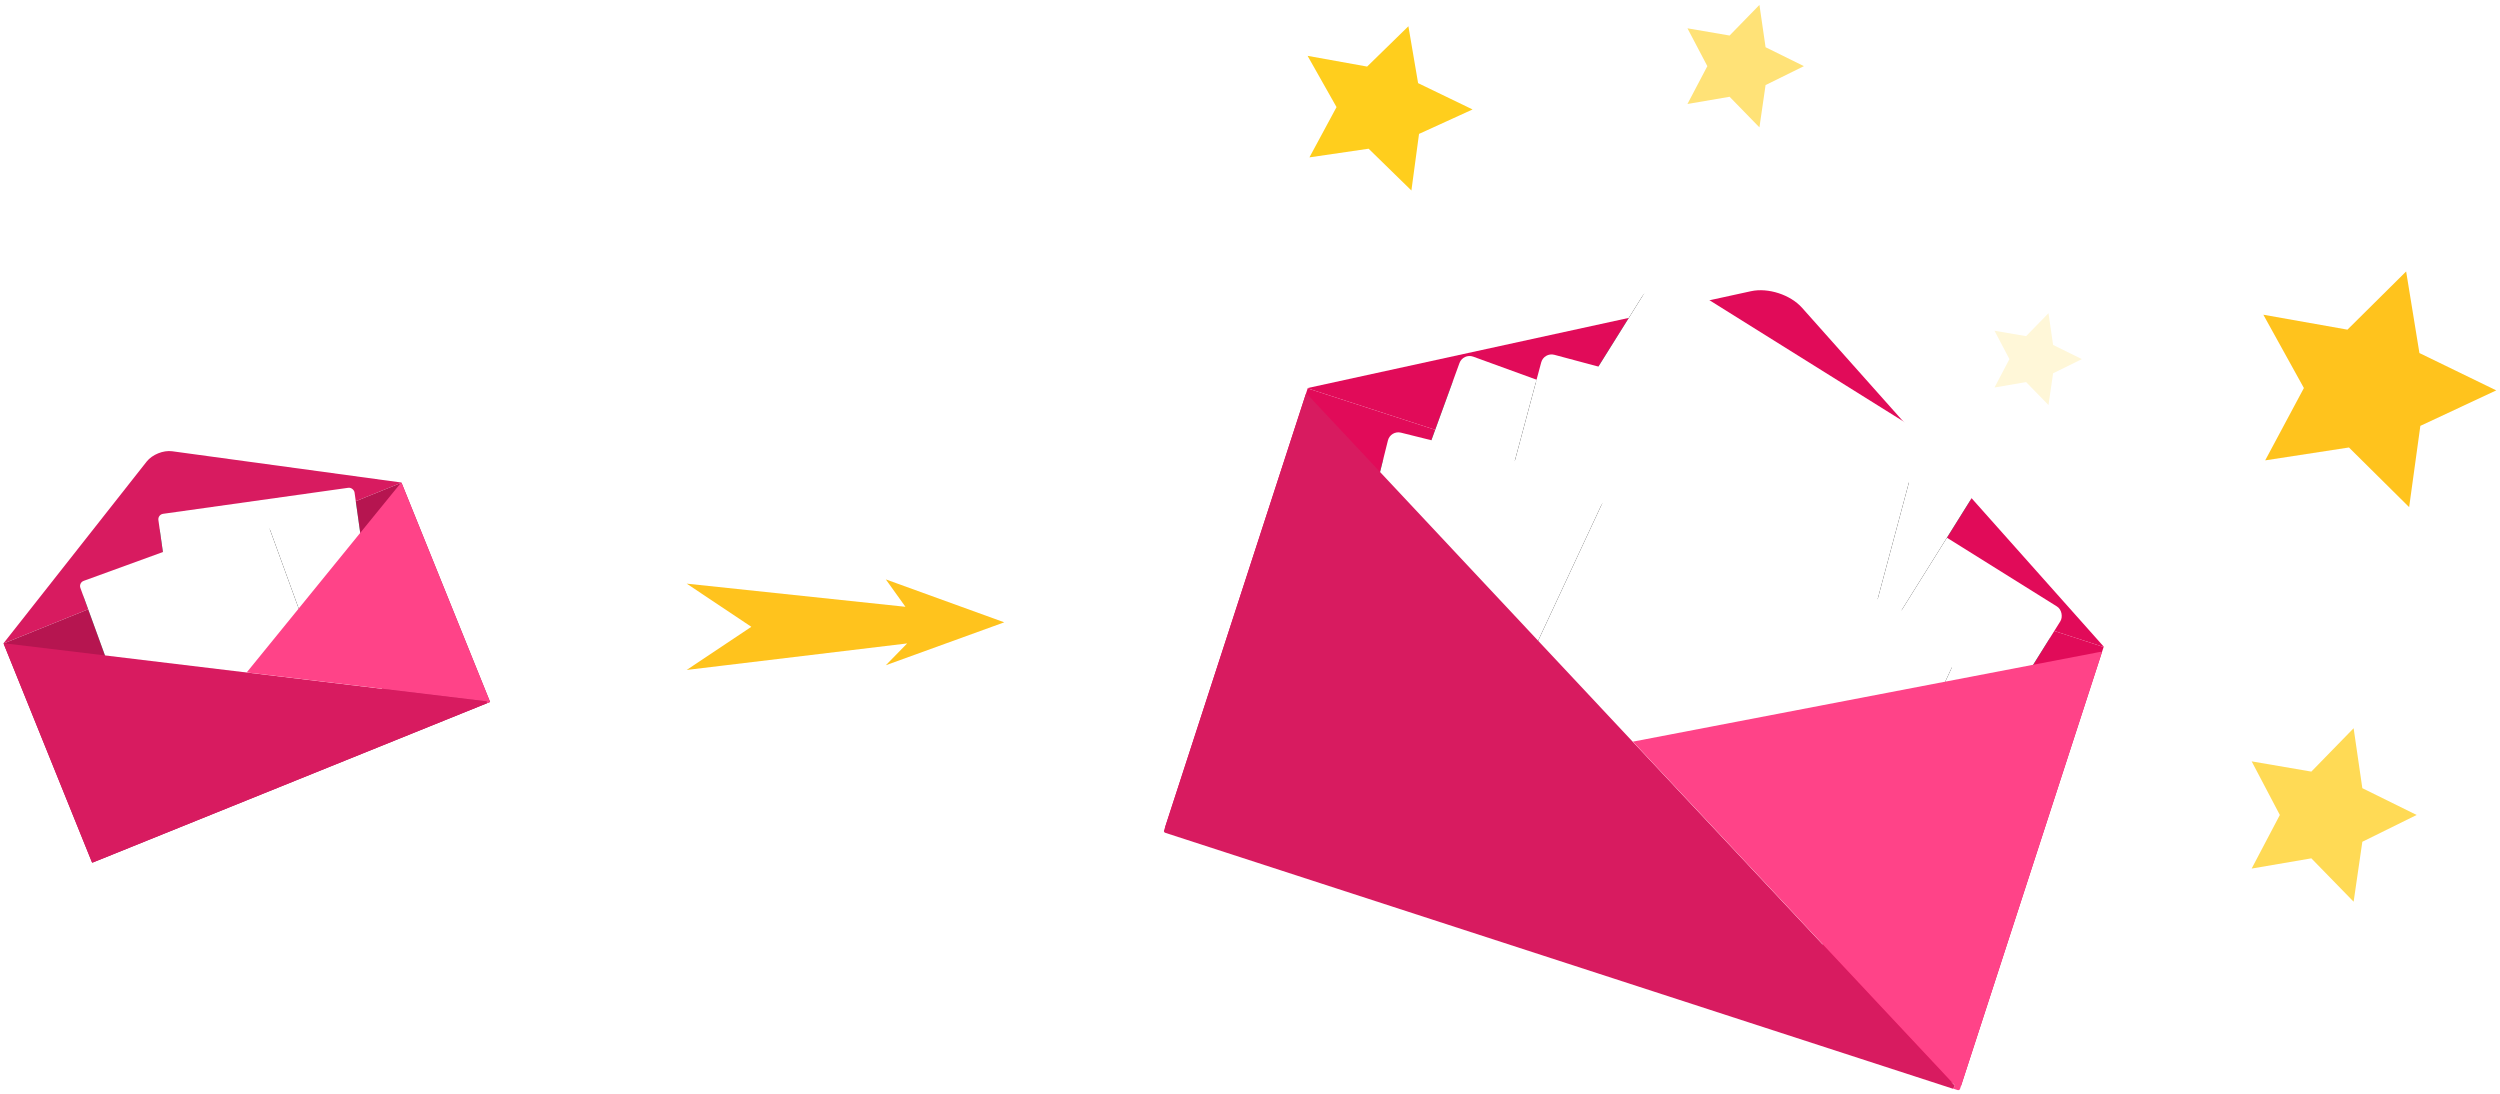 <?xml version="1.0" encoding="UTF-8"?>
<svg width="233px" height="102px" viewBox="0 0 233 102" version="1.1" xmlns="http://www.w3.org/2000/svg" xmlns:xlink="http://www.w3.org/1999/xlink">
    <title>mail_quota copy</title>
    <defs>
        <rect id="path-1" x="43.218" y="42.294" width="36" height="33" rx="1"></rect>
        <filter x="-23.6%" y="-19.7%" width="147.2%" height="151.5%" filterUnits="objectBoundingBox" id="filter-2">
            <feOffset dx="0" dy="2" in="SourceAlpha" result="shadowOffsetOuter1"></feOffset>
            <feGaussianBlur stdDeviation="2.5" in="shadowOffsetOuter1" result="shadowBlurOuter1"></feGaussianBlur>
            <feColorMatrix values="0 0 0 0 0   0 0 0 0 0   0 0 0 0 0  0 0 0 0.5 0" type="matrix" in="shadowBlurOuter1"></feColorMatrix>
        </filter>
        <rect id="path-3" x="31.295" y="31.513" width="36" height="43" rx="1"></rect>
        <filter x="-23.6%" y="-15.1%" width="147.2%" height="139.5%" filterUnits="objectBoundingBox" id="filter-4">
            <feOffset dx="0" dy="2" in="SourceAlpha" result="shadowOffsetOuter1"></feOffset>
            <feGaussianBlur stdDeviation="2.5" in="shadowOffsetOuter1" result="shadowBlurOuter1"></feGaussianBlur>
            <feColorMatrix values="0 0 0 0 0   0 0 0 0 0   0 0 0 0 0  0 0 0 0.5 0" type="matrix" in="shadowBlurOuter1"></feColorMatrix>
        </filter>
        <rect id="path-5" x="20.785" y="40.976" width="36" height="43" rx="1"></rect>
        <filter x="-23.6%" y="-15.1%" width="147.2%" height="139.5%" filterUnits="objectBoundingBox" id="filter-6">
            <feOffset dx="0" dy="2" in="SourceAlpha" result="shadowOffsetOuter1"></feOffset>
            <feGaussianBlur stdDeviation="2.5" in="shadowOffsetOuter1" result="shadowBlurOuter1"></feGaussianBlur>
            <feColorMatrix values="0 0 0 0 0   0 0 0 0 0   0 0 0 0 0  0 0 0 0.5 0" type="matrix" in="shadowBlurOuter1"></feColorMatrix>
        </filter>
        <rect id="path-7" x="29.982" y="37.453" width="36" height="43" rx="1"></rect>
        <filter x="-23.6%" y="-15.1%" width="147.2%" height="139.5%" filterUnits="objectBoundingBox" id="filter-8">
            <feOffset dx="0" dy="2" in="SourceAlpha" result="shadowOffsetOuter1"></feOffset>
            <feGaussianBlur stdDeviation="2.5" in="shadowOffsetOuter1" result="shadowBlurOuter1"></feGaussianBlur>
            <feColorMatrix values="0 0 0 0 0   0 0 0 0 0   0 0 0 0 0  0 0 0 0.5 0" type="matrix" in="shadowBlurOuter1"></feColorMatrix>
        </filter>
        <rect id="path-9" x="18.36" y="47.863" width="36" height="36" rx="1"></rect>
        <filter x="-23.6%" y="-18.1%" width="147.2%" height="147.2%" filterUnits="objectBoundingBox" id="filter-10">
            <feOffset dx="0" dy="2" in="SourceAlpha" result="shadowOffsetOuter1"></feOffset>
            <feGaussianBlur stdDeviation="2.5" in="shadowOffsetOuter1" result="shadowBlurOuter1"></feGaussianBlur>
            <feColorMatrix values="0 0 0 0 0   0 0 0 0 0   0 0 0 0 0  0 0 0 0.5 0" type="matrix" in="shadowBlurOuter1"></feColorMatrix>
        </filter>
        <rect id="path-11" x="35.953" y="49.804" width="36" height="36" rx="1"></rect>
        <filter x="-23.6%" y="-18.1%" width="147.2%" height="147.2%" filterUnits="objectBoundingBox" id="filter-12">
            <feOffset dx="0" dy="2" in="SourceAlpha" result="shadowOffsetOuter1"></feOffset>
            <feGaussianBlur stdDeviation="2.5" in="shadowOffsetOuter1" result="shadowBlurOuter1"></feGaussianBlur>
            <feColorMatrix values="0 0 0 0 0   0 0 0 0 0   0 0 0 0 0  0 0 0 0.5 0" type="matrix" in="shadowBlurOuter1"></feColorMatrix>
        </filter>
        <rect id="path-13" x="17.387" y="9.585" width="18.462" height="22.051" rx="0.513"></rect>
        <filter x="-27.1%" y="-18.1%" width="154.2%" height="145.3%" filterUnits="objectBoundingBox" id="filter-14">
            <feOffset dx="0" dy="1" in="SourceAlpha" result="shadowOffsetOuter1"></feOffset>
            <feGaussianBlur stdDeviation="1.5" in="shadowOffsetOuter1" result="shadowBlurOuter1"></feGaussianBlur>
            <feColorMatrix values="0 0 0 0 0   0 0 0 0 0   0 0 0 0 0  0 0 0 0.5 0" type="matrix" in="shadowBlurOuter1"></feColorMatrix>
        </filter>
        <rect id="path-15" x="10.958" y="11.924" width="18.462" height="22.051" rx="0.513"></rect>
        <filter x="-27.1%" y="-18.1%" width="154.2%" height="145.3%" filterUnits="objectBoundingBox" id="filter-16">
            <feOffset dx="0" dy="1" in="SourceAlpha" result="shadowOffsetOuter1"></feOffset>
            <feGaussianBlur stdDeviation="1.5" in="shadowOffsetOuter1" result="shadowBlurOuter1"></feGaussianBlur>
            <feColorMatrix values="0 0 0 0 0   0 0 0 0 0   0 0 0 0 0  0 0 0 0.5 0" type="matrix" in="shadowBlurOuter1"></feColorMatrix>
        </filter>
    </defs>
    <g id="mail_quota-copy" stroke="none" stroke-width="1" fill="none" fill-rule="evenodd">
        <path d="M82.559,54 L93.596,58 L82.559,62 L84.547,59.967 L64,62.439 L70.022,58.418 L64,54.396 L84.387,56.553 L82.559,54 Z" id="Combined-Shape" fill="#FFC31D"></path>
        <g id="Group-2" transform="translate(170.906, 49.929) rotate(-345) translate(-170.906, -49.929) translate(110.406, 2.929)">
            <polygon id="Star" fill="#FFCE1D" transform="translate(9.5, 19.385) rotate(3) translate(-9.5, -19.385) " points="9.5 23.385 4.504 25.857 5.458 20.621 1.416 16.912 7.002 16.148 9.5 11.385 11.998 16.148 17.584 16.912 13.542 20.621 14.496 25.857"></polygon>
            <polygon id="Star-Copy-2" fill="#FFDA55" transform="translate(111.5, 60.279) rotate(3) translate(-111.5, -60.279) " points="111.5 64.529 106.503 67.155 107.458 61.592 103.416 57.652 109.001 56.841 111.5 51.779 113.998 56.841 119.584 57.652 115.542 61.592 116.496 67.155"></polygon>
            <polygon id="Star-Copy-3" fill="#FFC31D" transform="translate(105.052, 20.887) rotate(3) translate(-105.052, -20.887) " points="105.052 26.637 97.999 30.191 99.346 22.664 93.64 17.334 101.526 16.236 105.052 9.387 108.579 16.236 116.465 17.334 110.759 22.664 112.106 30.191"></polygon>
            <polygon id="Star-Copy-4" fill="#FFF7D8" transform="translate(74.228, 26.282) rotate(3) translate(-74.228, -26.282) " points="74.228 28.532 71.583 29.922 72.088 26.977 69.948 24.891 72.905 24.461 74.228 21.782 75.55 24.461 78.507 24.891 76.368 26.977 76.873 29.922"></polygon>
            <polygon id="Star-Copy" fill="#FFE277" transform="translate(40.691, 7) rotate(3) translate(-40.691, -7) " points="40.691 10 37.164 11.854 37.838 7.927 34.985 5.146 38.928 4.573 40.691 1 42.454 4.573 46.397 5.146 43.544 7.927 44.218 11.854"></polygon>
            <rect id="Rectangle" fill="#E10B59" fill-rule="nonzero" transform="translate(47.407, 69.927) rotate(3) translate(-47.407, -69.927) " x="8.407" y="48.438" width="78" height="42.978"></rect>
            <path d="M46.604,27.101 L10.107,48.446 L10.107,48.482 L88.107,48.482 L88.107,48.446 L51.61,27.101 C50.2,26.276 48.014,26.276 46.604,27.101 Z" id="Path" fill="#E10B59" fill-rule="nonzero" transform="translate(49.107, 37.482) rotate(3) translate(-49.107, -37.482) "></path>
            <g id="Rectangle" transform="translate(61.218, 58.794) rotate(17) translate(-61.218, -58.794) ">
                <use fill="black" fill-opacity="1" filter="url(#filter-2)" xlink:href="#path-1"></use>
                <use fill="#FFFFFF" fill-rule="evenodd" xlink:href="#path-1"></use>
            </g>
            <g id="Rectangle" transform="translate(49.295, 53.013) rotate(17) translate(-49.295, -53.013) ">
                <use fill="black" fill-opacity="1" filter="url(#filter-4)" xlink:href="#path-3"></use>
                <use fill="#FFFFFF" fill-rule="evenodd" xlink:href="#path-3"></use>
            </g>
            <g id="Rectangle" transform="translate(38.785, 62.476) rotate(5) translate(-38.785, -62.476) ">
                <use fill="black" fill-opacity="1" filter="url(#filter-6)" xlink:href="#path-5"></use>
                <use fill="#FFFFFF" fill-rule="evenodd" xlink:href="#path-5"></use>
            </g>
            <g id="Rectangle">
                <use fill="black" fill-opacity="1" filter="url(#filter-8)" xlink:href="#path-7"></use>
                <use fill="#FFFFFF" fill-rule="evenodd" xlink:href="#path-7"></use>
            </g>
            <g id="Rectangle" transform="translate(36.36, 65.863) rotate(-1) translate(-36.36, -65.863) ">
                <use fill="black" fill-opacity="1" filter="url(#filter-10)" xlink:href="#path-9"></use>
                <use fill="#FFFFFF" fill-rule="evenodd" xlink:href="#path-9"></use>
            </g>
            <g id="Rectangle" transform="translate(53.953, 67.804) rotate(10) translate(-53.953, -67.804) ">
                <use fill="black" fill-opacity="1" filter="url(#filter-12)" xlink:href="#path-11"></use>
                <use fill="#FFFFFF" fill-rule="evenodd" xlink:href="#path-11"></use>
            </g>
            <path d="M8.502,48.951 L85.845,91.597 C85.8,91.769 85.806,91.746 85.761,91.918 L8.554,91.918 C8.458,91.918 8.38,91.84 8.38,91.745 L8.38,49.024 C8.38,48.96 8.447,48.92 8.502,48.951 Z" id="Path" fill="#D81B60" fill-rule="nonzero" transform="translate(47.112, 70.429) rotate(3) translate(-47.112, -70.429) "></path>
            <path d="M86.232,49.968 L47.354,71.405 L85.819,92.614 C85.774,92.785 85.78,92.765 85.735,92.935 L86.18,92.935 C86.276,92.935 86.354,92.857 86.354,92.762 L86.354,50.04 C86.354,49.978 86.287,49.937 86.232,49.968 Z" id="Path" fill="#FF4388" fill-rule="nonzero" transform="translate(66.854, 71.447) rotate(3) translate(-66.854, -71.447) "></path>
        </g>
        <g id="Group" transform="translate(21.101, 57.586) rotate(-15) translate(-21.101, -57.586) translate(-1.399, 38.086)">
            <path d="M19.717,3.31 L1,14.016 L1,14.034 L41,14.034 L41,14.016 L22.283,3.31 C21.561,2.897 20.439,2.897 19.717,3.31 Z" id="Path" fill="#D81B60" fill-rule="nonzero" transform="translate(21, 8.517) rotate(-7) translate(-21, -8.517) "></path>
            <rect id="Rectangle" fill="#B61550" fill-rule="nonzero" transform="translate(23.015, 24.931) rotate(-7) translate(-23.015, -24.931) " x="3.015" y="13.911" width="40" height="22.04"></rect>
            <g id="Rectangle" transform="translate(26.618, 20.611) rotate(7) translate(-26.618, -20.611) ">
                <use fill="black" fill-opacity="1" filter="url(#filter-14)" xlink:href="#path-13"></use>
                <use fill="#FFFFFF" fill-rule="evenodd" xlink:href="#path-13"></use>
            </g>
            <g id="Rectangle" transform="translate(20.189, 22.95) rotate(-5) translate(-20.189, -22.95) ">
                <use fill="black" fill-opacity="1" filter="url(#filter-16)" xlink:href="#path-15"></use>
                <use fill="#FFFFFF" fill-rule="evenodd" xlink:href="#path-15"></use>
            </g>
            <path d="M3.079,13.933 L42.742,35.803 C42.719,35.891 42.722,35.88 42.699,35.968 L3.105,35.968 C3.056,35.968 3.016,35.928 3.016,35.879 L3.016,13.971 C3.016,13.938 3.051,13.918 3.079,13.933 Z" id="Path" fill="#D81B60" fill-rule="nonzero" transform="translate(22.879, 24.948) rotate(-7) translate(-22.879, -24.948) "></path>
            <path d="M42.877,12.689 L22.94,23.682 L42.665,34.559 C42.643,34.646 42.645,34.636 42.623,34.724 L42.851,34.724 C42.9,34.724 42.94,34.684 42.94,34.635 L42.94,12.726 C42.94,12.694 42.905,12.673 42.877,12.689 Z" id="Path" fill="#FF4388" fill-rule="nonzero" transform="translate(32.94, 23.704) rotate(-7) translate(-32.94, -23.704) "></path>
        </g>
    </g>
</svg>